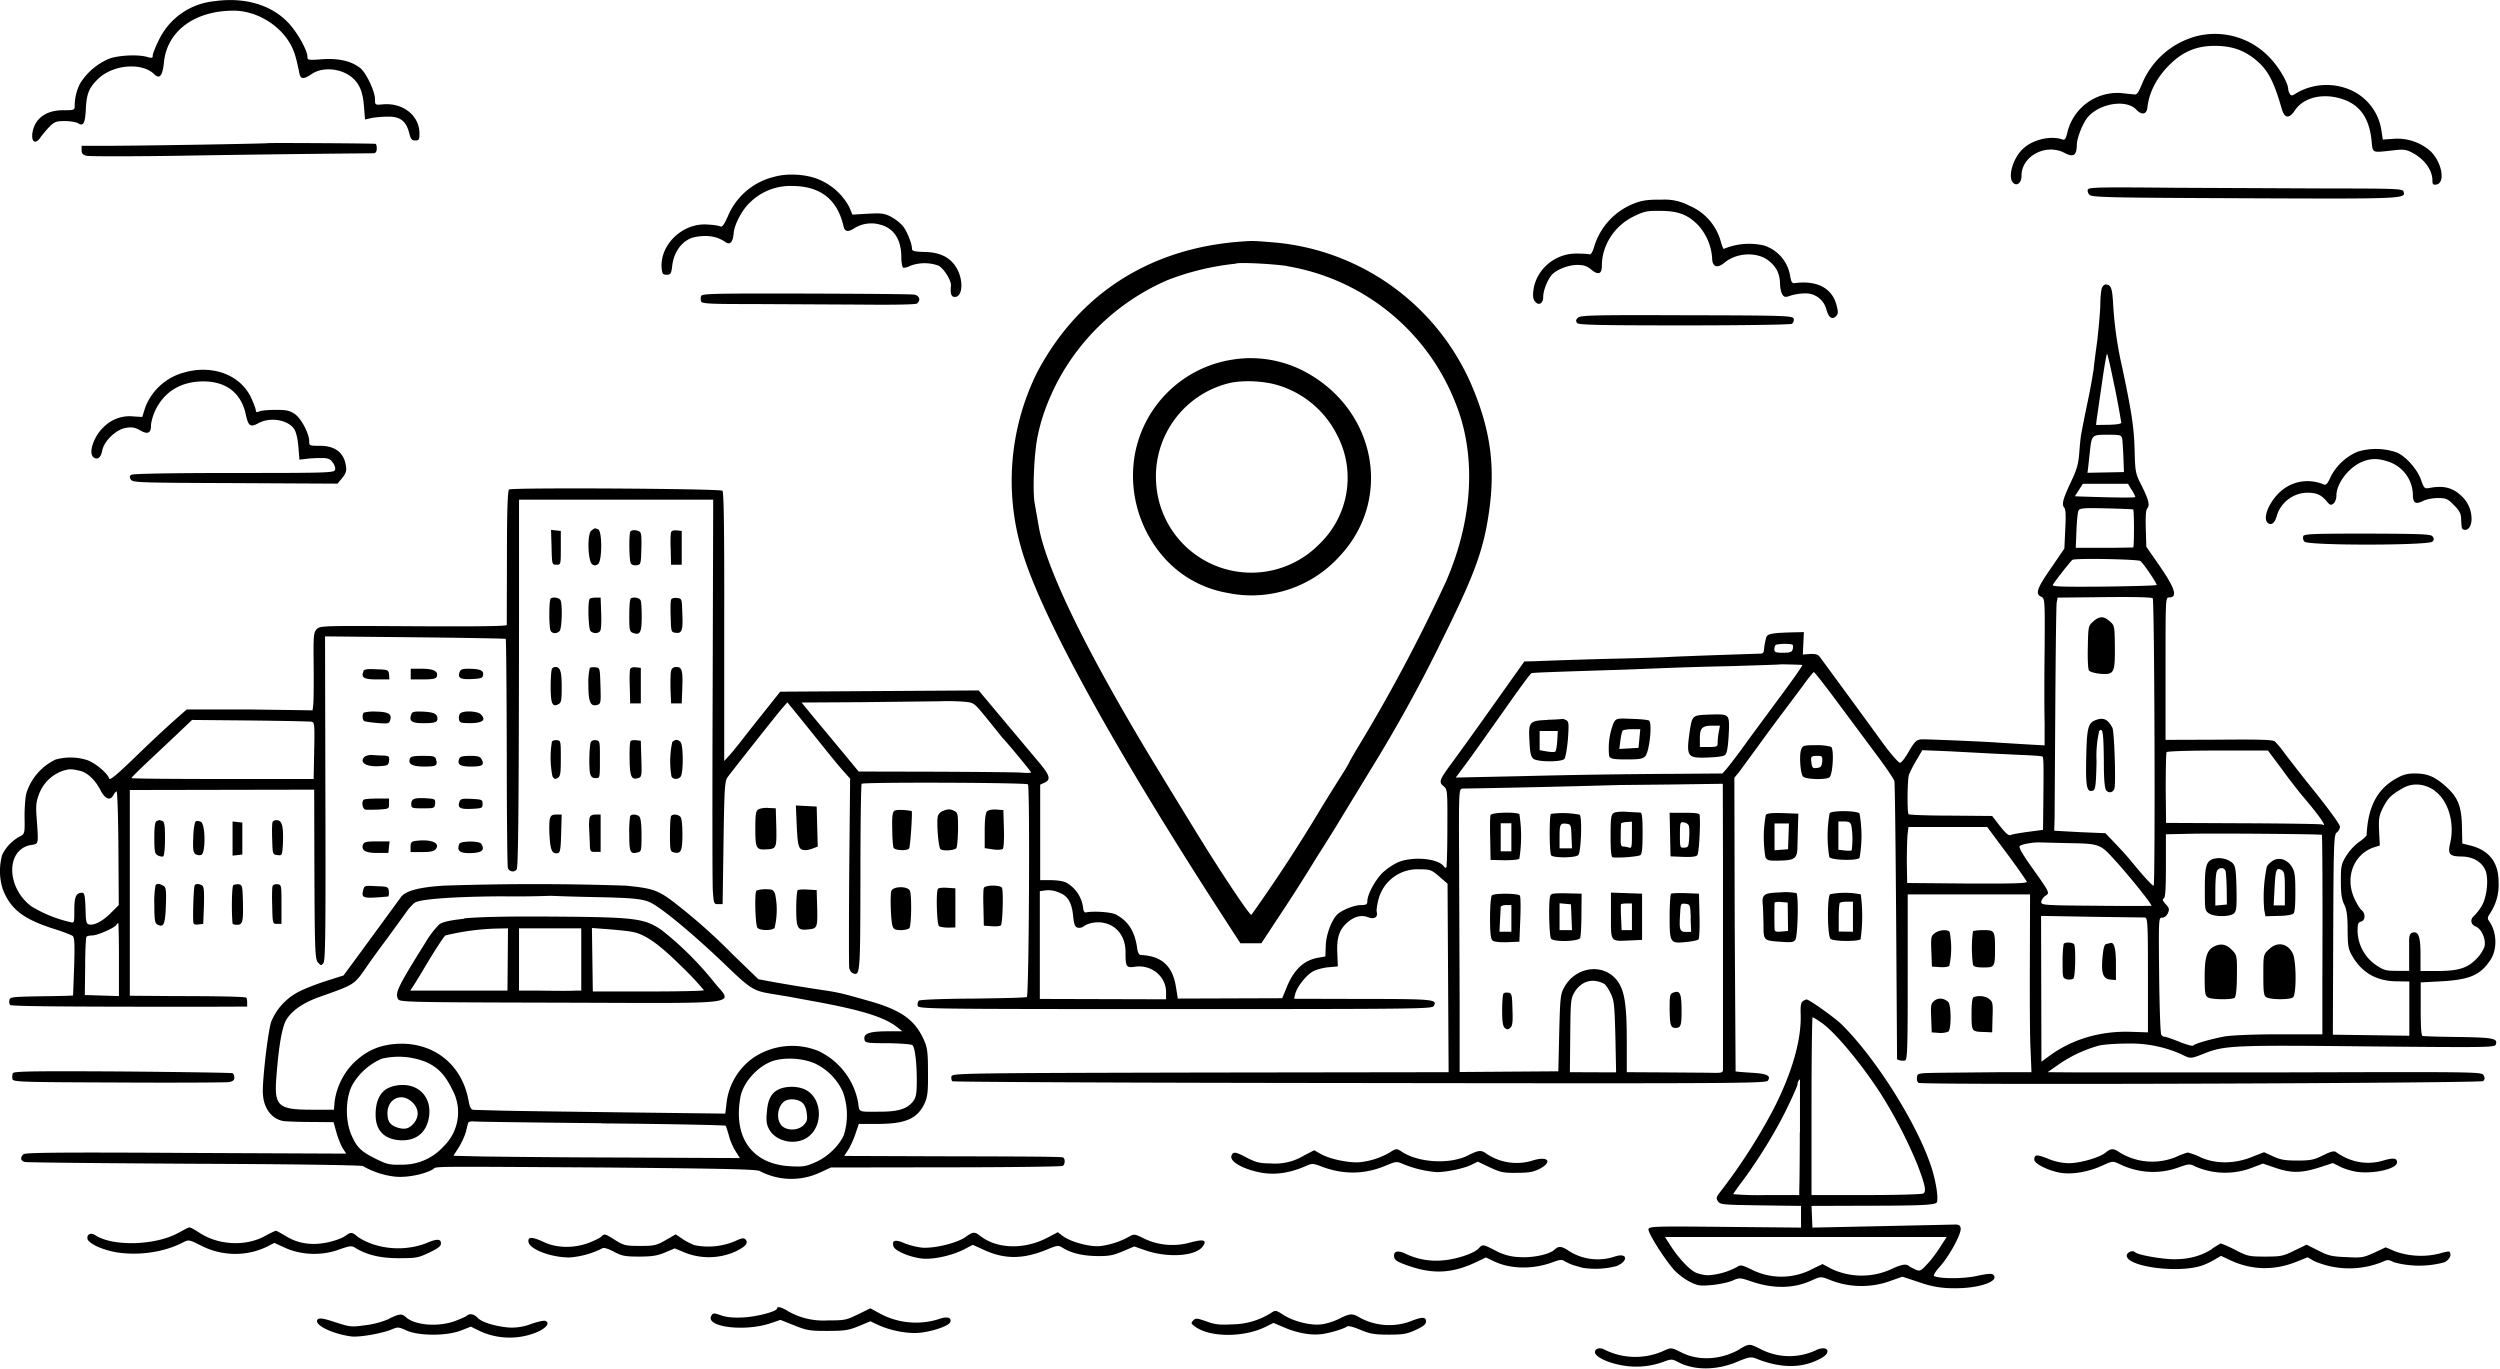 <svg xmlns="http://www.w3.org/2000/svg" width="1406" height="770" fill="none"><path fill="#000" fill-rule="evenodd" d="M120.4.7a38.7 38.7 0 0 0-31 21.7c-1.9 3.8-3.5 7.8-3.5 8.8 0 1.5-.4 1.6-3.2.8-5-1.4-15-1-20.7.8a35 35 0 0 0-17.1 14.4A28.4 28.4 0 0 0 42 59.8c0 2-.5 2.2-5.9 2.2-10.1-.2-16.7 4.6-17.9 13-.6 5 1.8 6.3 4.5 2.4 1-1.5 3.2-4.1 5-6 3-3 4-3.3 8.8-3.3 3 0 6.4.6 7.4 1.2 3 2 4 0 4.4-8.3.4-8.6 2-12.1 7.5-17.2 8.5-7.6 24.3-8.7 31-2 3 3 4.7.7 5.4-6.8C94 17.5 109.4 6 131.4 6c13 0 26.6 8.3 32.5 19.9 1.7 3.4 2.7 6.5 4.5 15.4.7 3.4 2.4 3.4 7.1.2 6.3-4.2 17.2-3 23.2 2.7 3.7 3.5 5.4 7.8 6 15.7l.6 7.3 3.5-.8c2-.4 6.2-.8 9.3-.8 7-.1 10.3 2.5 12 9.1.9 3.6 1.5 4.3 3.5 4.3s2.3-.4 2.3-4c0-10-9.3-17.4-20.7-16.3-4.2.4-4.3.4-4.3-2.9 0-4.4-5-15-8.4-17.6-5-3.9-12-5.5-21.2-4.9-7.8.6-8.4.5-8.4-1.3 0-3.6-5.3-13.2-10.4-18.8C153 2.8 137.7-1.8 120.4.7ZM1236.8 20a45.8 45.8 0 0 0-32.3 27.6c-1.9 4.6-2.8 5.8-4.2 5.5l-7.9-.8a29 29 0 0 0-29.6 21.7c-1 4.4-1.5 5-3.3 4.3-6.7-2.1-16.4.3-21.8 5.4-5.8 5.4-8.8 16.4-5.3 19.3 2.2 1.8 4.5-.4 4.5-4.2 0-11.1 13.9-18.4 24.4-12.7 4.8 2.5 6.6 1.3 6.7-4.5 0-3.9 3.3-12.2 6.1-15.6 6.7-8 21.9-10.3 27.4-4.3 3 3.2 5.8 2.7 6.2-1.2 1-9.3 6-18.3 14.3-25.8 6.7-6.1 14.3-9 23.8-8.9 9 0 15.8 2.3 22 7.2 7.4 5.8 10.8 12 15.4 28 1.6 5.7 4.2 6 7.5 1 4.7-7 15-9.7 25.6-6.6 10.4 3 16 10.4 17.4 23.1.9 8-.4 7.4 12.8 6 5-.6 6.8-.4 10 1.3 7 3.6 11.5 9.8 11.5 15.8 0 2 .4 2.5 2.1 2.2 5.3-.7 3.4-12.3-3.1-18.7a28.2 28.2 0 0 0-21.2-7l-5.7.4-.7-4.5a29.6 29.6 0 0 0-17-23.2 33.8 33.8 0 0 0-30.8 1.5c-2.4 1.6-3 1.7-3.7.6a6 6 0 0 1-1-2.6c0-3.8-5.5-13-10.9-18.4a42.3 42.3 0 0 0-39.2-11.9Zm-1086 60.5c-.4.3-71.7 1.5-91.1 1.5H45.9v2.5c0 1.8.7 2.6 2.7 3.1 1.5.4 24.8.4 51.8 0a13365.7 13365.7 0 0 1 109.8-1.4c1.1-.1 1.7-1 1.7-2.7 0-1.4-.3-2.5-.7-2.6-1.7-.3-60.2-.6-60.5-.4Zm284.4 19a37.8 37.8 0 0 0-25.8 22c-2.2 5-3.3 6.4-4.4 5.8-.9-.4-4-.9-6.9-1-14-1.2-27 11.2-26 24.4.3 3.3.7 3.8 2.8 3.8 2.3 0 2.6-.5 3.2-5.3 1-8.2 6.2-14.6 12.8-15.9 7-1.3 12.6-.4 17.3 3 2.4 1.6 4-.2 4.4-5 .4-5.3 5.1-14 9.8-18a32.2 32.2 0 0 1 23-8.7c16 0 25.6 7.6 29 22.7.7 3 2.5 3.4 6 1.1a18 18 0 0 1 14.8-2c7.6 2 11.7 8.5 11.7 18.2 0 2.9.5 5.6 1 5.9.5.3 2.3-.1 4-1a23 23 0 0 1 15.9-.1c3 1.5 7.4 8.6 7 11.3-.4 4.6.2 6.3 2.2 6.3 4.7 0 5-10.4.4-17.2-3.5-5.3-9.1-8-17.6-8.1-5.5-.2-6.9-.5-6.9-1.8 0-3-3-10.4-5.4-13.1a27 27 0 0 0-6.6-5c-3.5-1.8-5.2-2-12.8-1.6l-8.7.5-1.8-4.3a34.3 34.3 0 0 0-16.5-15.2c-7-3.2-18-4-25.9-1.7Zm739 7.1c-.3.9.1 2.2 1 3 1.3 1.4 12.6 1.6 87.5 1.9 90.3.4 90.5.3 89-3.9-.6-1.4-4.5-1.6-40.5-1.6l-88-.4c-42.6-.4-48.4-.3-49 1Zm-254 7.4a37.8 37.8 0 0 0-23.6 24.6c-1 3.3-1.9 4.8-2.8 4.4-.7-.2-4-.4-7.4-.4-12 0-22.5 9-24 20.6-.4 3-.2 5 .8 6.2 2 2.8 4.7 1.4 4.7-2.4 0-3.6 2.4-9.6 4.8-12.4 2.7-3 9.3-5.6 14.4-5.6 3.6 0 5.4.6 7.8 2.6 4 3.3 6 2.6 6-2.2 0-11.4 7-22.3 17.7-27.6 6.2-3 7.6-3.3 15.3-3.2 10 0 15.5 2.2 21.3 8.2a30.8 30.8 0 0 1 7.7 18.2c0 5.1 2.8 6.2 7 2.7 6.7-5.6 18-6.2 24.5-1.3 4.5 3.4 6.5 7.3 6.7 13 0 2.6.7 5.4 1.4 6.4 1.1 1.4 1.7 1.5 4.7.4 1.8-.6 5.5-1.2 8-1.2a12 12 0 0 1 12 9.2c1.3 4.5 3.2 5.8 5.4 3.6 1.2-1.2 1.3-2.3.3-6-2.4-9.7-10.9-14.2-23.4-12.6-1.6.3-2.1-.5-2.7-3.9a21.6 21.6 0 0 0-14.6-17.2 37 37 0 0 0-22.8 1.9c-.2 0-.9-1.7-1.5-3.7a30.7 30.7 0 0 0-18-20.7 29.3 29.3 0 0 0-15.5-3.3c-6.5-.1-10.4.3-14.2 1.7Zm-219.8 21.7c-52.4 3.1-93.3 28.8-117 73.5a137 137 0 0 0-7.3 104.8c12.5 37.9 52.5 110 112.1 202l9.4 14.5h11.8l8-12.2a1039.7 1039.7 0 0 0 23.2-36.3c4.4-6.9 10.2-16.1 12.8-20.5l17.3-28.4A833.7 833.7 0 0 0 811 360c18-36.3 23.2-50.2 26.3-71.3 3.7-25 1.3-45-8.4-69a133.6 133.6 0 0 0-111.7-83.3c-11-.9-12.3-1-16.8-.7Zm23.5 14a123.6 123.6 0 0 1 94.5 76.5c12 29.3 10.2 65.4-5.1 100.7a940.2 940.2 0 0 1-48.8 92c-3 5-5.6 9.4-5.6 9.7 0 .2-1.5 2.8-3.3 5.7a1464 1464 0 0 0-13.2 21.2 888.5 888.5 0 0 1-38.6 59c-.8.6-15-20.7-26.6-39.3a6826 6826 0 0 1-31-50.7c-36.9-61.4-58.5-106.3-62.2-129.5l-2.1-12c-1.2-6.4-.4-27 1.5-36.8 2.1-10.7 5.6-20.4 11.3-31.5a127.2 127.2 0 0 1 62-57.2 148.3 148.3 0 0 1 38.2-9.2c1-.9 19.9 0 29 1.3Zm458.3 12c-.5 1-1 5.6-1 10.3-.2 4.7-1 13.5-1.7 19.5-.8 6-1.8 13.3-2 16a340 340 0 0 1-3.2 17.5 901.5 901.5 0 0 0-3.8 19c-.3 1.4-.8 6.1-1.1 10.5-.5 6.5-1.4 9.6-4.5 16.1-4.7 10-5.5 13-4 14.9.9 1 1 4.5.6 12.2l-.5 10.8-7.5 11c-8 11.5-9 14.6-5.5 16.1 2 1 2.1 1.4 1.9 29.4-.2 15.7-.2 34.3 0 41.4v12.8l-10.7-.6-16.3-1c-4-.4-34.6-1.7-41-1.8-3.8-.1-4.8.7-8.3 6.7-2 3.6-4.3 6.5-5 6.5-.8 0-4.5-4.2-8.3-9.2a11095.8 11095.8 0 0 0-36.8-50.3c-1-1.4-2.3-1.8-5.5-1.7l-4.1.3.6-12.6-5 .1c-12.9.3-15.6.8-16.2 3a43 43 0 0 0-1.3 7.4c0 .9-.8 1.6-1.8 1.6-16 .5-47.2 1.6-51.8 1.9-3.3.2-18.1.7-33 1a3018.3 3018.3 0 0 0-43 1.4l-5.1.1-17.4 24.5a2858 2858 0 0 1-22.8 31.8c-7.6 10.2-8.1 11.5-5.3 13.8 2.2 1.8 2.3 2.1 2.2 23.5 0 12-.3 22-.6 22.3-.3.3-.9 0-1.3-.5-3-4.7-18-6-26.2-2.3a36.2 36.2 0 0 0-8.3 5.7c-4.1 4-8.6 12.2-8.6 16 0 1.8-.6 2.2-3.5 2.2-4 0-11.4 3-13.8 5.7-3.2 3.6-6 11.5-6.1 17.4l-.2 5.8-3.9.7c-8.2 1.4-13.9 6.7-18 17l-2.4 5.8-58.7.2-1.1-6.9c-2-11.6-8-17-19.5-17.6-1.3 0-2-1.4-2.4-4.8-1.4-8.8-5.1-14.5-11.9-18-2.7-1.4-12.6-2-16.5-1.2-1 .3-1.6-.5-1.8-2.1a19 19 0 0 0-9.5-14.6c-1.4-.8-5.4-1.4-8.7-1.4h-6v-53.7l2.4-1.1c3.7-1.7 3.1-4-2.7-11l-19.8-23.6-14.5-17.3-111.6.7-8.2 10.3a2277 2277 0 0 0-13.6 17.2c-3 3.9-6.4 8-7.6 9.2l-2.1 2.3v-75.5c.1-53.7-.2-75.7-1-76.5-1.2-1.2-118-1.9-120-.7-.8.5-1.2 12.2-1.2 38l-.1 38.2c0 .7-18 .9-52.5.7-50.8-.3-52.5-.3-54.3 1.6-1.8 1.8-2 3.3-1.8 20.3.1 10.1 0 20-.2 21.9l-.4 3.5-13.7-.2-22.7-.3H105l-7.8 6.9c-4.3 3.8-14 12.9-21.5 20.2-10.5 10.1-14 13-14.3 11.7-1-3-7.8-8.7-12.3-10.3a31 31 0 0 0-17.9-.3 31.3 31.3 0 0 0-16.4 19c-.5 1.8-1 7.7-1 13 .2 9.6.1 9.8-2.6 11.2a23.5 23.5 0 0 0-9.9 10.2 33.5 33.5 0 0 0 .3 19.6C6 511.5 13.4 517.1 31 522.6c4.7 1.5 9.1 3.2 9.9 3.8 1 .9 1.2 4.5.8 17.1l-.6 16.3c0 .2-8 .4-17.8.5-16.4.3-17.8.4-18 2.2-.3 1 0 2.2.4 2.7.8.8 34.8 1 109.6 1l23.7-.1v-2.5c0-1.4-.3-2.6-.7-2.6-2.3-.5-16.7-.8-39.5-.8L73 560V444.3l103.7-.2.1 39.8c.2 52.2.3 55.8 2.3 57.7 1.4 1.5 1.6 1.5 2.8 0 1.1-1.3 1.3-18 1.1-92.7l-.2-91 50.6.5c27.9.3 50.8.7 51 .9.3.2.5 28.8.6 63.5 0 34.7.3 64 .6 65.2.6 2.3 3.8 2.8 5 .9.9-1.4 1.2-38.6 1.3-144V281h109.2l-.3 106.3c-.2 58.4-.2 109.6.1 113.7.5 7.2.6 7.5 3 7.5h2.5l.5-34.5c.5-32.5.7-34.7 2.5-37.2 3-4 27.3-34.8 30.6-38.6l2.8-3.2 5.9 7.2 10.7 13.3c8.8 11 12 14.9 15.3 18.6l3.4 3.8-.5 52c-.2 28.7-.2 53.2 0 54.5.3 1.4 1.3 2.7 2.2 3 4 1.6 4-.6 4.1-54.2 0-28.3.3-51.9.7-52.4.6-1 91.8-.7 93.5.3 1.2.7.6 118.5-.6 119.6-.3.4-13.9.7-30.2.9-17.5.1-30 .6-30.6 1.2-.5.6-.8 1.8-.6 2.8.4 1.8 4.9 1.9 144.8 1.9 135.5 0 144.4-.1 145.4-1.7 2.3-3.7.2-4-39.8-4l-38.7-.1.6-2.6c1-4 5.9-10.3 9.7-12.6 1.8-1.1 5.8-2.2 8.8-2.5l5.5-.5-.3-7.7c-.4-8.7 1.2-13.2 6-17.3 3.9-3.2 7.5-4 11.2-2.7 3.5 1.4 5.7.1 5-2.8-.3-1 .2-4.5 1.1-7.7a22.6 22.6 0 0 1 22.7-16.4c6.5 0 7 .2 12.3 4.9l3.7 3.2.6 106-139.6.2c-135.1.3-139.6.4-140 2.2-.2 1 0 2.2.5 2.7.5.4 103.6.9 229.3 1 212.6.3 228.5.2 229.4-1.4 1.8-2.8-.6-3.9-9.5-4.4-4.6-.3-8.5-.6-8.7-.8l-.5-82.7-.2-82.4 2.5-3 10.5-14.3c4.4-6.1 10.7-14.7 14-19l11.6-15.5c3-4.2 5.8-7.6 6.1-7.6.4 0 5.8 6.9 12 15.2l22 29.6c6 7.9 11 15.3 11.3 16.5.3 1.2.7 36.9 1 79.2l.5 77.1c.3.7 3.3 1.2 4.5.8 1.3-.5 1.5-6.7 1.5-47v-46.4h68.8l-.1 37.8c-.1 20.7 0 43.2.4 50l.5 12.2H1125l-32 .3c-14.5.2-14.6.2-14.9 2.6-.2 1.3.2 2.7.9 3.1 2.1 1.3 316 .2 317.5-1 1-1 1.1-1.7.3-3.2-1-2-2.6-2-109.2-1.7h-122l-14-.1 5.7-4a74.5 74.5 0 0 1 23.3-11c2.6-.6 9.7-1.1 15.8-1.1a70 70 0 0 1 30.6 6.1c4.9 2.5 5 2.5 12.4-.4 11.7-4.7 16.8-4.9 92.8-4.1 65.4.6 70.8.6 71.4-1 1.3-3.5-1.2-4-21-4.3-10.5-.1-19.6-.4-20.2-.6-.7-.3-1-5.7-1-15.2v-14.9l11.5-.6c16-.9 22.1-3.5 27.7-12 4-6.1 3.7-15.7-.8-22-1-1.3-.8-2.2.8-4.5a29 29 0 0 0 4.6-17.4c0-11-5.3-17.8-15.9-20.5l-4.5-1.1-.2-9.5c-.2-11.5-2.3-16.7-9.4-22.9-6-5.3-10.1-7-17.1-7-4.4 0-6.8.7-10.8 3-10.5 6-15.6 16-16.3 31.6 0 .5-2 2.4-4.5 4.1a30.3 30.3 0 0 0-7.2 8c-2.6 4.3-2.8 5.7-2.8 13.8 0 6.7.4 10 1.8 13 1.5 3 2 6.5 2 14.5.1 9.7.4 10.9 3 15.3 5.4 9 13.7 13.6 24.9 13.6l6.8.1v30.5l-43-.6.2-56.2c.2-52.2.4-56.3 2-57.5 1-.7 1.8-2.2 1.8-3.3 0-1.2-6.3-9.8-13.8-19.2a947.2 947.2 0 0 1-17.5-22.3 51 51 0 0 0-5.3-6.4c-1.1-1-8.6-1.2-31.5-1l-30 .1v-40c0-39.6 0-40.1 2-40.1 5.2 0 3.3-5.5-6.9-20l-5.9-8.5-.3-10.1c-.2-7 0-10.6.9-11.6 1.5-1.8.6-5.1-3.7-13.6-3-6-3.2-7-3.5-19.5-.4-12.8-1.7-21.2-7-46.2a212.5 212.5 0 0 1-5.1-36c-.5-8.6-1.2-10.4-4.2-10.5-.6 0-1.6.8-2 1.8Zm-787.9 4.8c-.3.8-.3 2.2 0 3 .5 1.3 4.7 1.5 29.4 1.5l59.7.3c18.1.2 31.6 0 32.3-.6 2.3-1.7 1.4-4.5-1.5-5-1.5-.3-29-.5-61-.6-51.3-.1-58.4 0-58.9 1.4Zm493.1 12.2c-1.2 1.2-1.3 1.8-.4 3 1 1 11 1.3 60.3 1.3 32.5 0 59.8-.4 60.5-.9.7-.5 1.2-1.7 1-2.7-.4-1.8-2.5-2-60.1-2.1-52.9-.2-59.9 0-61.3 1.4Zm301.9 39a484 484 0 0 1 3.7 20c0 .7-2.6 1.1-7.2 1.2l-7 .1.4-3.3 2.9-20c1.3-9.2 2.6-16.7 2.9-16.7.3 0 2.2 8.4 4.3 18.8Zm-495.8-15.5A66 66 0 0 0 638 257a69.5 69.5 0 0 0 19 59.1 61.6 61.6 0 0 0 33.1 17.3 66.6 66.6 0 0 0 63.4-20.7c29.6-31.6 20.7-81.2-18.4-103a65 65 0 0 0-41.7-7.5Zm-589.6 7.2a32.3 32.3 0 0 0-22.2 19.7l-1.7 5.4-5-.3a20.4 20.4 0 0 0-16.7 6c-5.5 5.1-8.7 14.4-5.8 16.9 2.2 1.8 4.3.3 5-3.7 1-5.4 7.8-11.9 13.4-12.8 3.3-.5 5-.2 7.7 1.3 4.3 2.6 6.3 1.8 6.3-2.4 0-1.8 1-5.4 2.1-8 5-11 14.5-17 27.4-17 12.7 0 21 6.4 23.7 18 1.5 7.2 2.6 8 7.2 5.5 6.6-3.6 16.7-2 20.2 3.4 1 1.4 2 5.7 2.3 9.8l.6 7.3 3.5-.4c2-.3 5.7-.5 8.4-.5 4.1 0 5.2.3 6.8 2.5 1.1 1.4 1.7 3.2 1.3 4.2-.6 1.6-4.9 1.7-56.8 1.7-34 0-56.7.4-57.7 1-1.1.7-1.2 1.3-.3 2.7 1 1.7 4.7 1.8 58.6 2l57.6.3 2.6-3.1c2-2.5 2.6-4 2.2-6.6-1-7.6-6-11.6-14.7-11.6-5.8 0-6 0-6-2.6 0-4.2-4.4-12.6-8-15.2-3-2-4.6-2.4-11-2.4-4 0-8.2.4-9.2.9-1.2.6-1.8.4-1.8-.5 0-.8-1.2-4.1-2.8-7.5-6-12.5-21.4-18.4-37.2-14Zm616 7.6a55 55 0 0 1 31.9 27.3A51.7 51.7 0 0 1 742 306a53.6 53.6 0 0 1-91.7-33.3 54 54 0 0 1 41.3-57.3c8-1.8 20.3-1.1 28.2 1.6Zm473.6 29.5c.2 1.1.5 5.8.7 10.5l.3 8.5-20.5.4.4-3.2 1-9.2c1-9 1.2-9 10-9 6.8 0 7.7.2 8 2ZM1326 254a30.2 30.2 0 0 0-15.2 14.1c-1.7 3.8-2.6 4.9-3.8 4.4-9-3.8-18.9-1.8-25.6 5-6 6.2-8.8 14.2-6 16.6 2 1.6 4 0 5-3.8a18.3 18.3 0 0 1 16.9-13.2c5.4 0 8 1 11.2 4.8 1.9 2.3 2.4 2.4 3.8 1.3 1-.7 1.7-2.8 1.7-4.5 0-6.5 6.3-15.1 13.6-18.6 5.2-2.4 9.6-2.5 15.5-.5a20 20 0 0 1 13.9 18.5c0 4.8 1.5 5.8 5.8 3.6 1.7-.9 5.4-1.6 8.2-1.6 4.7 0 5.6.4 9 3.9 2.9 2.8 4 4.8 4.1 7.2.3 6 .3 6.2 1.6 6.7 2.3.7 4.3-2 4.3-6 0-5-2-9.6-5.7-13-5.1-4.8-10.2-6-18.4-4.4-2.3.4-2.7 0-4.3-4.6-2.1-6-8.6-13.3-13.6-15.4a35.6 35.6 0 0 0-22-.5Zm-127.1 21.5c1.1 1.8 2 3.6 2 4 0 .5-12 .4-31.7-.3l-2.3-.1 4.5-7h25.4l2 3.4Zm.8 11c.6.6.6 21.1 0 21.4-.4 0-7.8.2-16.5.2h-15.8l.4-9.7c.2-5.4.7-10.5 1.2-11.3.7-1.3 3-1.5 15.6-1.2 8.2.2 15 .5 15 .6Zm-867.1 11.9c-2.5 1.8-2 17.4.5 19 1.2.8 2.1.7 3.3-.2 2.3-2 2.3-18.6 0-19.5-2-.8-1.8-.8-3.8.7Zm-22.4 9.4c.2 9.7.3 9.8 2.7 9.8 2.5 0 2.5 0 2.5-9.5v-9.5l-5.5-.6.3 9.8Zm44.4-9c-1 1-.8 16.6.2 18.1.5.8 2 1.2 3.3 1 2.2-.3 2.4-.7 2.6-9.2.2-6.5 0-9.2-1-9.7-1.5-1-4.2-1.1-5-.2Zm22.8.6c-.3.7-.4 5.2-.2 9.8l.2 8.4h6v-19l-2.7-.3c-1.7-.2-3 .2-3.3 1Zm918 2.2c-.4.8-.1 2.2.6 3 1.8 2.3 70 2.2 72 0 1-1.2 1-1.8 0-3s-7-1.4-36.7-1.5c-31 0-35.5.2-36 1.5Zm-91.6 14c1.3.7 9.2 12.3 9.1 13.4 0 .3-13.3.7-29.6.9-24 .2-29.4 0-28.8-1 1.3-2.2 9.9-13.2 11-14 1.2-1.1 36.6-.4 38.3.6Zm6.9 20.9c1 1 1.5 161.6.5 161.6-.9 0-6.3-6-12.8-14-1-1.3-4.7-5.4-8.1-9l-6.2-6.5-14.3-.6-14.5-.8.2-6.8.4-63c.2-30.8.5-57.3.8-58.7l.5-2.6 19.6-.2c21.5-.3 33.2-.1 33.9.6Zm-901 .3c-1 .8-1 15.6-.1 17.7.7 1.9 3.5 2.1 5.1.4 1.3-1.2 1.7-14.3.6-17.2-.6-1.6-4.4-2.2-5.7-1Zm22 0c-1.3 1.2-.8 16.8.4 18.1 1.7 1.6 4.6 1.5 5.5-.2.5-.8.7-5.3.5-10l-.3-8.6H335c-1.5 0-3 .3-3.4.7Zm23 0c-.5.3-.8 4.6-.8 9.5 0 8.3.2 9 2.3 9.7 3.8 1.4 4.7-.4 4.7-9 0-4.2-.2-8.4-.6-9.3-.6-1.6-4.4-2.2-5.7-1Zm22.7.6c-.3.7-.4 5.2-.2 9.8.2 8.3.3 8.4 3 8.7 3.4.4 4-1.5 3.5-11.8-.2-7.4-.3-7.5-3-7.8-1.7-.2-3 .2-3.3 1Zm799.9 12.1c-2.8 2.4-2.9 2.7-3.1 14.3-.2 6.5.1 12.4.6 13.2.5.8 3.2 1.6 6 1.9 8.2.7 8.7-.2 8.6-15-.1-11.9-.2-12.2-2.9-14.5-3.4-3-5.7-3-9.3.1Zm-169.1 13.2c.3.3.3 1.4 0 2.5-.4 1.5-1.4 1.9-5.4 1.9s-4.9-.3-4.9-1.8c0-1 .3-2.2.7-2.5.8-.8 8.8-1 9.6-.1Zm5.5 11.3c.1 0-1.8 3-4.2 6.4l-6.3 8.7-6.3 8.5-14 19a327.7 327.7 0 0 1-11.8 15.7l-2.4 2.7-26.6.2a4257.2 4257.2 0 0 0-86 1.3l-37.4.8 6.2-8.3c3.4-4.6 12.7-17.8 20.8-29.2 8-11.5 15-21 15.6-21.2 1-.3 8-.6 52.6-2l25.4-1c4.9-.2 20.8-.7 35.5-1 14.7-.5 26.7-.8 26.9-1 .2 0 11.5.2 12 .4Zm-703.3 2.3c-.4.6-.7 5.1-.7 10 0 9.5 1 11.6 4.4 9.7 1.6-.8 1.8-2.3 1.8-9.7 0-8.7-.8-11.2-3.6-11.2-.7 0-1.6.5-2 1.2Zm21.3-.6a36 36 0 0 0-.8 9.4c0 9.7 1.2 12.3 4.8 11.4 2.2-.6 2.3-1 2-10.8-.3-10-.3-10.1-2.8-10.4-1.4-.2-2.9 0-3.2.4Zm22.7.7c-.3.7-.4 5.4-.2 10.3l.2 8.9h6v-20l-2.7-.3c-1.7-.2-3 .2-3.3 1Zm23 1c-.3 1.2-.4 5.8-.3 10.2l.3 8h6l.3-8c.4-10.4-.1-12.5-3.3-12.5-1.7 0-2.6.7-3 2.3Zm-173 .2c-1.4 3.5.2 4.5 7.6 4.5h7l-.2-2.7c-.3-2.7-.6-2.8-7.1-3-5.4-.3-7 0-7.4 1.2Zm26.5 4.5h7c5.4 0 7.2-.4 7.7-1.5 1.1-3-1.6-4.5-8.3-4.5H231v6Zm27.5-3.9c-1 3.2.7 4 7.1 3.7 5.2-.3 6-.6 6.2-2.4.4-2.5-1.9-3.4-8.4-3.4-3.4 0-4.3.4-4.9 2.1Zm284.3 16.5c5.2.5 5.2.6 13 10.2l8.2 10.2c1.6 1.4 16 18.8 16 19.3 0 .3-2.5.4-5.7.1-3.2-.2-25-.4-48.5-.5l-42.8-.1-7.5-9.1a40140.7 40140.7 0 0 1-17.8-21.4l-6.8-8.3 34.3-.2 43.3-.5c5-.2 11.4 0 14.3.3Zm-338.1 6.1c-1 1-.8 4 .2 4.7.4.3 3.8.8 7.4 1.1 6 .5 6.6.4 7.2-1.5 1.2-3.5-1-4.8-7.9-4.9a23 23 0 0 0-7 .6Zm26.8.7c-1.5 3.8-.1 5.1 5.6 5.2 7.2.1 9-.4 9-2.5 0-2.8-2-3.7-8.3-4-4.4-.2-5.9.1-6.3 1.3Zm27.7-.5c-.7.4-1.2 1.9-1 3.2.3 2.2.8 2.4 5.8 2.5 7.5 0 9.8-1.7 6.5-5-1.7-1.7-9-2.2-11.3-.7Zm701.6.9c-8.8.3-9 .6-10.3 8.7-2.1 14-1.4 15.5 6.8 15.5 3.4 0 8-.3 10-.6 3.5-.6 3.7-.9 4.4-5.3.4-2.5.7-7.5.8-11 0-7.6-.2-7.7-11.7-7.3Zm-90.5 3c-10.2.4-10.7 1-10 12.5.3 6.3.8 8.3 2.3 9.4 2.5 1.8 15.8 1.8 17.3 0 .7-.8 1.5-5.8 2-11.1.6-8.7.5-9.9-1-10.7-1-.5-1.9-.8-2-.7-.2.1-4 .4-8.6.5Zm37.4 1.4a39 39 0 0 0-2.6 19c.9 1.5 2.3 1.8 9.8 1.8 7.3 0 9.1-.3 10.5-1.8 2.3-2.6 4-18.1 2.2-20-.4-.4-4.7-.9-9.6-1-8.3-.4-8.9-.3-10.3 2Zm270.7-1.2c-4 1.6-4.7 4.7-5 21-.4 16.3.3 19.8 3.8 18.5 1.4-.6 1.7-3 2-16.5a62 62 0 0 1 1.5-17c2-2 2.4.5 2.6 16.6 0 11.6.5 16 1.5 17 1.6 1.6 3.9.9 4.5-1.4.8-3.6-.1-32.1-1.2-34-2.6-5-5.2-6-9.7-4.2Zm-1003 .8c1.6.4 1.7 1.8 1.4 16.3l-.3 15.9h-51.2c-28.2 0-51.3-.2-51.3-.5s4-4.3 8.8-8.8a9127 9127 0 0 0 17-16l8.3-7.9 32.7.3c18 .2 33.5.5 34.5.7Zm791.3 6c-.4 2-.6 4.7-.6 6 0 2-.5 2.2-5 2.2h-5v-5c0-5.7 1.3-7 7.3-7h4l-.7 3.8Zm-45.2 8.7-10.7.6.6-4.6c.3-2.6.9-5 1.2-5.6.3-.5 2.7-.9 5.3-.9h4.7l-1 10.5Zm-45.6-3.9c-.2 3-.7 5.8-1.1 6-.5.3-2.6.3-4.8-.1l-4-.7v-10.8h10.2l-.3 5.6Zm-565.4.4a54 54 0 0 0 .3 19.5c1 1.6 1.5 1.8 3 .9 1.5-1 1.7-2.6 1.7-11 0-9.4 0-10-2.1-10.2-1.2-.2-2.5.2-2.9.8Zm22 0c-1 1.6-1.3 14.8-.5 18 .5 1.8 1.4 2.5 3.1 2.5 2.4 0 2.4 0 2.4-10.5 0-10 0-10.5-2.1-10.8-1.2-.2-2.5.2-2.9.9Zm22.2-.2c-.4.5-.6 5-.5 10 .1 9.8 1 11.9 4.8 10.7 2-.6 2.1-1.3 1.8-10.8l-.3-10.2-2.6-.3c-1.5-.2-3 .1-3.2.6Zm23.5.4a51 51 0 0 0-.5 19.2c.7 1.9 3.5 2.1 5.1.4 1.7-1.6 1.7-18 0-19.6-.6-.7-1.6-1.2-2.3-1.2-.6 0-1.6.5-2.3 1.2Zm634.9 4.2c-1.2 3-.5 13.4 1 15.2 1.3 1.6 12.6 2 14.8.5 2-1.2 2.8-16 1-17.2a30 30 0 0 0-8.6-.9c-6.8 0-7.4.2-8.2 2.4Zm105.5 2.2 18.7.9c6 .2 11.1.6 11.5.9.7.4.7 5.7.4 32.6l-.1 8.6-8.3 1.1c-4.5.6-9 1.4-9.9 1.8-1.2.5-2.8-1-6-5l-4.4-5.7-23.2-.2c-12.7 0-23.4-.4-23.8-.8-.9-1-.7-19.4.2-22.2a65 65 0 0 1 4-7.8l3.5-6 14.7.6 22.7 1.2Zm165 9.1c4.3 6 9.7 12.8 11.8 15.3 9.2 10.8 13.8 17.4 10.8 15.6-.5-.3-20.4-.6-44.4-.7l-43.5-.2-.2-19.4c0-10.7.2-19.9.5-20.4s12.4-.9 28.8-.9h28.2l8 10.7Zm-1078-7.5c-.8.5-1.6 1.5-1.6 2.3 0 2.3 3.7 3.6 9.3 3.3 4.9-.3 5.3-.5 5.6-3 .3-2.6 0-2.8-3.5-3-2.1 0-4.8-.2-6-.3-1.2-.1-2.8.2-3.7.7Zm25 1.4c-1.1 3 1.4 4.4 8 4.4 6.8 0 7.7-.5 6.8-3.8-.5-2-1.2-2.2-7.4-2.2-5.3 0-6.9.3-7.4 1.6Zm27.8-.1c-1.3 3.4.4 4.5 6.6 4.5 6.4 0 7.7-.8 6-4-.8-1.6-2-2-6.5-2-4 0-5.7.4-6 1.5Zm766.5 1.8c-.3 2.6-.8 3.3-3 3.5-2.2.3-2.7-.1-3-2.7-.6-3.8-.3-4.1 3.4-4.1 2.6 0 2.8.3 2.6 3.3ZM45 433.5c4 .9 8.6 5.2 11.4 10.7 2.7 5.3 5.6 6.4 7.4 2.9.6-1.1 1.4-2 1.8-2 .4 0 .9 14.4 1 32l.2 31.9-4 4c-4.7 4.8-9.2 7.3-12.3 7-2-.4-2.2-1-2.4-9.1-.3-7.6-.6-8.8-2-8.8-3.3 0-4.3 2.2-4.3 9.8 0 7.1 0 7.3-2.2 6.7a73.2 73.2 0 0 1-22-8.9c-14.3-10.8-14.3-32.2 0-34.5 4.2-.7 4.1 0 3-15.4-.5-6.5-.3-8.9 1.4-13.3a21.9 21.9 0 0 1 13.7-13.1c3.6-1 4.3-1 9.3.1Zm924 48.3L969 601c0 2.5-.1 2.5-8.8 2.3l-27-.2-18.3-.1v-17.7c0-20.5-1.3-28.4-5.4-33.8-7.7-10.1-23.5-8-29.9 4-2 3.6-2.2 5.9-2.7 25.5l-.5 21.5-55.5.4v-39.2l-.3-79.5c-.2-39.6-.1-40.3 1.8-40.7a7418 7418 0 0 0 88.2-2l29.3-.3 29-.4.1 40.9Zm400.3-37c7.6 5.4 11.3 17.9 8.7 29.3-1.5 6.3-.4 7.5 6.2 7.6 6.8 0 12 3.3 13.8 8.3 1.7 5.2.5 15-2.4 19.7a29.2 29.2 0 0 1-4.1 5.3c-2.5 2-2 5 .9 6.1 3.2 1.3 5.8 7.1 4.9 11.2a20 20 0 0 1-4.9 7.3c-5 5-10 6.5-22.3 6.5h-8.8v-9.5c0-10.1-1.3-13.3-4.8-12-1.3.6-1.7 1.9-1.6 5.9V546h-7c-6.1 0-7.3-.3-11.7-3.3a23.9 23.9 0 0 1-10.3-19c0-4 .3-5 2-5.4 2.4-.7 2.6-4.5.3-6.4-1-.8-2.7-3.6-4-6.4-5.6-12-.5-25.2 11-29l3.2-1-.4-8.1c-.3-7 0-8.7 2.1-13 2.9-5.6 4.5-7.2 10.8-10.9 5.7-3.4 12.5-3 18.4 1.2Zm-1135.6 4.3c-1.7.4-2.4 1.3-2.4 3 0 2.4.3 2.5 6.5 2.5 6.3 0 6.6 0 6.9-2.6.2-2.5 0-2.7-4.2-3-2.5-.2-5.6-.2-6.8.1Zm-29.2.7c-1.3 1.3-.6 5.2 1 5.5.9.2 4.2.1 7.5 0 5.7-.4 5.8-.4 5.8-3.3v-2.9h-6.8c-3.7 0-7.1.3-7.5.7Zm53.8 1.4c-1 3.2.6 4 7.1 3.7 5.6-.3 6-.4 6-2.8s-.4-2.5-6.2-2.8c-5.6-.3-6.3 0-6.9 1.9Zm189.8 13.5c.6 12 1.1 13.4 5 13.4.9 0 2.8-.4 4.2-1l2.6-1-.6-22.5-11.7-.6.5 11.7Zm-21.5-9.5c-1.5.8-1.8 2.5-1.8 10.8 0 11 .5 12 6 11.7 5.9-.3 6-.6 5.8-12.4l-.3-10.7-4-.2c-2.2-.2-4.7.2-5.7.8Zm76.4.8c-1 .7-1.4 3.2-1.2 10 0 5.1.4 9.9.7 10.7.6 1.6 7.9 2 8.8.4.7-1.1 2-21 1.4-21-4.6-.8-8.6-.8-9.7-.1Zm27.2.1a5.1 5.1 0 0 0-2.7 2.7c-.9 2.8.2 17.6 1.4 18.7 1.2 1.3 8.2.8 9-.6.4-.6.8-5.3.9-10.4 0-8.3-.1-9.4-1.9-10.3-2.3-1.3-3.8-1.3-6.7-.1Zm24.9.2c-.8.8-1.3 4.5-1.3 11v9.7l4.6.7c2.6.4 5 .2 5.6-.3.5-.5.8-5.6.6-11.4l-.3-10.4-4-.3c-2.2-.2-4.5.3-5.2 1Zm352.5.9c-1.5.9-1.8 2.6-1.8 13 0 8.8.4 12 1.3 12 4.3.4 14.4-.5 15.5-1.3.9-.7 1.2-4.5 1.2-12.4 0-8.4-.3-11.4-1.2-11.5l-7.3-.4c-3.3-.3-6.7 0-7.7.6Zm121.4.1a72.8 72.8 0 0 0-.2 24.7c1.1 1.8 15.3 2.2 17 .5a71.5 71.5 0 0 0 0-25c-1.4-1.6-15.2-1.8-16.8-.2Zm-190.7 1.1c-.3.7-.4 6.7-.2 13.3l.2 11.9 7.8.2c4.6 0 8-.3 8.4-1a80.4 80.4 0 0 0 0-24.9c-2.1-1.4-15.7-1-16.2.5Zm34-.7c-1 .4-1 20.4 0 23.2.7 1.7 14 1.7 15.4-.1 1.5-1.9 2.2-21.4.7-22.6a50 50 0 0 0-16-.5Zm67 23.9 7.1.3c5 .2 7.5-.1 8.2-1 .9-1 1.8-16.7 1.3-22.5 0-1-2.5-1.3-8.6-1.3H939l.5 24.5Zm53.8-23.3a69 69 0 0 0-.2 23.9c1 1.7 2 2 8 1.8 8.8-.2 10-1.2 10-8.7l.3-11.7.2-6-8.6-.3c-6.1-.2-9 .1-9.7 1Zm-683.9 2.4c-.3 1.4-.4 6-.1 10 .5 7.7 1.5 9.7 4.7 9.1 1.2-.2 1.6-2.4 1.8-11l.3-10.7h-3c-2.4 0-3.1.5-3.7 2.6Zm22.4-.8c-.2 1-.4 3.2-.3 5l.4 8.7c.1 5.4.2 5.5 3.1 5.5h3v-21h-2.8c-2 0-3 .6-3.4 1.8Zm22.8-1a60 60 0 0 0-.5 10.5c0 10 .6 11.1 4.8 10 2-.5 2.1-1.2 2.1-9.7 0-5.8-.4-9.6-1.2-10.4-1.3-1.4-4.4-1.6-5.2-.3Zm23.1-.1c-.4.3-.7 5-.7 10.4 0 9.1.2 9.7 2.2 10.2 4 1 4.8-.9 4.8-10.2 0-5.4-.4-9.1-1.2-9.9-1.3-1.3-4-1.6-5-.5Zm-289.4 3c-.9.3-1.3 3.2-1.3 9.3 0 8 .3 9 2 10 1.2.6 2.5.8 3 .5.6-.3 1-4.8 1-10 0-7.5-.3-9.4-1.5-9.9-1-.3-1.7-.6-1.8-.5l-1.4.6Zm22 .1c-.6.4-1.3 4.3-1.4 9-.3 7 0 8.6 1.3 9.5a4 4 0 0 0 3.2.4c2.5-1 2.4-17.2-.2-18.6-1-.5-2.3-.6-2.9-.3Zm43.2.5c-.3.7-.4 5.2-.2 9.8.2 8.3.3 8.4 3 8.7 2.5.3 2.6.2 3-6 .4-9.7-.3-13.2-3-13.6-1.3-.2-2.5.3-2.8 1Zm-22.5 18.8 5.5-.6v-18l-5.5-.6v19.2Zm787-11.5c0 6.5-.2 7.5-1.5 7-1-.3-2.4-.6-3.3-.6-1.4 0-1.6-1-1.5-6.2 0-3.5.2-6.5.2-6.8.1-.3 1.5-.7 3.1-.8l3-.2v7.6Zm32-5.3c.3.9.4 4 .2 6.9-.3 4.8-.5 5.3-2.7 5.4-2.4.2-2.5 0-2.5-7.2 0-7 .2-7.4 2.2-7 1.2.1 2.5 1 2.8 1.9Zm91.4 0a47 47 0 0 1 .2 13.8c-.3.3-2 .3-4 .1l-3.5-.4V462h3.3c2.7 0 3.5.5 4 2.3ZM850 478.8h-6V463h6v15.7Zm33.8-8.4.3 6.7h-7v-6.3c0-7.2.3-8 4-7.5 2.3.3 2.5.7 2.7 7Zm121.8 7.2-7.6.6v-15.1h8.1l-.5 14.5Zm123 2.3c6 8 11 15.3 11.3 16 .2.9-7.2 1.1-33.5 1l-33.8-.3-.2-11.5c0-6.3.2-13.4.4-15.7l.5-4.3h44.3l11 14.8Zm177.2-10.4c.3.4.5 33.5.3 81.6v30.6h-24.8c-14.9 0-27.2.6-30.8 1.3-7.9 1.6-16.3 4-17 5-.2.5-3.6-.4-7.6-2-3.9-1.6-7.7-2.9-8.4-2.9-.7 0-1.7-.5-2-1.2-.5-.6-1-15.7-1.2-33.5-.3-32-.3-32.3 1.7-32.3 1.3 0 2.5-1 3.2-2.5 1-2.2.8-2.9-1.2-5.1-1.7-1.8-2-2.8-1.2-3.1 1-.4 1.3-5 1.3-18.4v-17.8l14.2-.3c16.5-.3 73 .2 73.5.6ZM233.2 473c-1.8.3-2.3 1-2.3 3.3v2.9h6.4c4.6 0 6.8-.4 7.7-1.6 3-3.6-2.8-5.9-11.8-4.6Zm-29 1.8c-1.2 3.4 1.1 4.9 7.9 4.9h6.3l.7-6.5H212c-5.7 0-7.2.3-7.7 1.6Zm54.1-.2c-1.4 3.7 0 5.1 5.2 5.2 7.3 0 9.5-1.5 7.2-5.2-1.1-1.8-11.7-1.7-12.4 0Zm905.8-.4c15.7.2 17.2.7 23.7 7.8 8.4 9 22.1 26 22.2 27.4 0 .1-14 .2-31 0-29.5-.2-31-.4-31-2.1 0-1 1-2.5 2.2-3.4 2.7-1.8 3-1.3-8-16.8-4.8-6.8-7-10.6-6.3-11.3 1.2-1.1 8.4-2.3 12-2l16.2.4Zm80.2 9c-3.6 1.5-4.3 4.3-4.3 16.9 0 11.3 0 12 2.2 13.5 3 2.2 12 2.1 14.3 0 1.3-1.4 1.5-3.6 1.3-14-.3-10.9-.6-12.6-2.4-14.4a12 12 0 0 0-11.1-2Zm34.4.6c-1.5.8-3.2 2.4-3.8 3.5a82.7 82.7 0 0 0-1.5 24.4l.7 3.6 7.2-.2c4 0 7.7-.6 8.4-1.2.9-.6 1.2-4.4 1.2-12 0-9.2-.3-11.7-1.9-14.3-2.5-4.1-6.7-5.6-10.3-3.8Zm-27.1 5.9c.3.8.6 5.4.7 10.2l.1 8.8-6.5.6V501c0-4.6.3-9.3.7-10.5.7-2.6 4-3.1 5-.8Zm33.4 10v9.5h-6.3l.5-9.4c.5-10.7 1-12 3.8-10.6 1.7 1 2 2.2 2 10.5ZM87.5 497.8a51 51 0 0 0-.7 11c0 8.8.3 10.4 1.8 11.2 3.5 1.8 4.3-.1 4.7-10.8.3-9 0-10.3-1.5-11.1-2.1-1.2-3.4-1.3-4.3-.3Zm22 .2c-.6.8-1.1 16.1-.8 20.4.1 1.4.8 1.8 2.9 1.5l2.7-.3.4-10.4c.2-7.8 0-10.6-1-11.2-1.8-1.1-3.6-1.1-4.3 0Zm21.7-.2c-.8.6-1.1 14.5-.4 21.6 0 .4 1.2.7 2.5.7 3.2 0 3.6-1.7 3.3-13.5-.2-8.2-.4-9-2.3-9.3-1 0-2.5.1-3 .5Zm22.1.6c-.3.7-.4 5.8-.2 11.3.2 9.8.3 9.9 2.7 9.9h2.5v-11c0-10.7 0-11-2.2-11.3-1.3-.2-2.5.3-2.8 1Zm96-.3c-13.9.9-21.6 3-24 6.7a193365.8 193365.8 0 0 1-25.1 34.3l-7 9.5-10.4 3.3c-5.8 1.9-12.8 4.7-15.6 6.3a33 33 0 0 0-14.7 16.5c-1.7 5.2-4.7 30.1-4.7 39 0 9 4.6 15.6 11.7 16.8 1.6.2 8.5.5 15.5.5l12.6.1 1.6 5.8c.9 3.1 2.5 7.1 3.5 8.8l2 3.1-90-.4c-69-.4-90.3-.2-91.4.7-2.1 1.8-1.8 3.9.8 4.4 1.2.3 44.2.7 95.5 1 56.1.2 93.8.8 94.5 1.3a46.7 46.7 0 0 0 18.7 6c6.7.5 16.2-1.5 20.7-4.2 2.6-1.7-5.9-1.6 96.3-1 67.3.6 85.8 1 87.5 2a38.1 38.1 0 0 0 33.5 1l6.5-3 64.7-.1c35.5 0 65.1-.4 65.7-.8 1.5-1 1.4-4.6-.1-4.8-3.1-.4-18-.5-68.5-.6l-54.3-.2 2.4-3.7c1.3-2.1 3.1-6.2 4-9l1.8-5.3h10.4c16 0 22.7-3 26.7-11.8 1.6-3.6 1.9-6.5 1.8-17.4 0-11.6-.4-13.8-2.4-18.3-5.1-11.1-12.7-16.5-30.2-21.5-14-4-17-4.8-24.7-6a988.5 988.5 0 0 1-30.7-5l-7.4-1.4-14.6-14.1a323.8 323.8 0 0 0-27.6-25c-13.7-11-15.5-11.8-32.2-13.5a1512 1512 0 0 0-102.8 0Zm-45 2.4c-1.2 4.7-.5 5 13.9 3.7.4 0 .6-1.3.5-2.8-.3-2.7-.6-2.8-7-3-6.5-.4-6.8-.3-7.4 2.1Zm349-1c-.3.6-.4 5.7-.2 11.2l.2 9.9 4.4.3c2.4.2 4.8 0 5.2-.5 1-1 1.5-19.5.6-21.1-1-1.7-9.6-1.6-10.2.1Zm-52 1.6c-.8 2.6-.3 16.9.7 19.8.6 1.8 1.6 2.2 4.8 2.2 2.1 0 4.3-.6 4.7-1.2 1.1-1.8 1.3-19 .2-21-1.4-2.7-9.5-2.5-10.4.2Zm26.2-1.2c-1.2 1.8-.6 20 .6 21 .7.4 3 .8 5.2.8l4-.1v-22l-4.6-.3c-2.6-.2-5 .1-5.2.6Zm-102.2 1.3c-1 1.7-.5 19.1.7 20.6 1.4 1.6 8 1.7 9.6.1a43 43 0 0 0 .3-19.2c-.9-2.3-1.6-2.6-5.5-2.6-2.4 0-4.7.5-5.1 1Zm23.3-.5c-.4.4-.8 5.1-.8 10.5 0 11 .8 12.2 6.8 11.5 5-.5 5.2-1 5-11.9l-.3-10.2-5-.3c-2.8-.2-5.4 0-5.7.4Zm148.2 1.8c4 1.8 6 5.7 6.7 12.3.5 5 1 6.4 2.5 6.9 1 .3 2.6 0 3.3-.6 2.5-2 7.7-3 11.8-2 7.3 1.6 11.9 7.9 11.9 16.3s.3 9 5.3 8.3c9.2-1.4 17.5 5.4 17.5 14.3v4l-71-.2v-60.6l2.8-.4c3.1-.4 5.7 0 9.2 1.7Zm404.3-.6c-9.2.3-10.3 1.1-9.7 7.2.2 2 .3 7 .4 11.1 0 8.9 0 8.8 10.2 9.5 5.9.4 6.9.2 7.8-1.4 1.3-2.6 1.8-24.9.5-26a32 32 0 0 0-9.2-.4ZM839 503.6c-.5.5-1 6.2-1 12.6 0 8.8.4 12 1.5 12.8.8.7 4 1 8.2.9l6.8-.3.5-12.4c.3-6.7.2-12.8-.2-13.5-.8-1.3-14.4-1.5-15.8-.1Zm32.8.5c-1 3.4-.5 22.5.5 23.8 1.6 2 15.6 1.6 16.4-.4.3-.8.7-6.8.7-13.2l.1-11.7-8.6-.2c-7.6-.1-8.7.1-9.1 1.7Zm34.2 11c0 15-.5 14.3 11 13.8l6.5-.3v-26L906 502v13Zm33.8-12.4c-.4.4-.8 6.2-.8 13 0 14.6.3 15 9.2 14.1 3.3-.3 6.5-1 7-1.4.5-.5.8-6.5.6-13.4l-.3-12.4-7.5-.3c-4.1-.1-7.9 0-8.3.4Zm89.5.2c-1.8 1.1-1.6 23.6.2 25.1 1.7 1.5 15.4 1.6 16.9.2a93 93 0 0 0 .1-25.2 44.2 44.2 0 0 0-17.2-.1Zm-695.8 1.6c24.6.5 28.9 1 34 4 7.3 4.3 24.7 19 39.7 33.4 15.3 14.7 16.4 15.4 27.8 17.2l9 1.5 13 2.4c28 5.1 40.7 9.1 48 15l2.5 2h-9c-9.7.1-13 1.3-12.3 4.7.3 1.8 1.4 2 13.2 2 7 .1 13.3.6 13.8 1.1 1.4 1.5 2.4 9.9 2.4 19.8 0 7.4-.4 9.5-2 11.7-3.2 4.2-8 5.8-17.6 5.9-13.8.1-12.6.6-13.4-5.2a40 40 0 0 0-22.5-29 39.2 39.2 0 0 0-36.6 4 36.2 36.2 0 0 0-15 26.4l-.6 4.9-57.2-.7c-31.4-.4-62.6-.8-69.2-1l-14.5-.4c-2.2 0-2.6-.7-3.6-5.8-4-21-21.4-33.6-42.9-31.1-8.3 1-14.6 4-20.9 9.8a38.4 38.4 0 0 0-11.4 22.3l-.4 4.7h-12.4c-18.9 0-21.2-2-20-17.8 1.4-18.8 3.3-29.4 6-33.4 3.4-5 9.5-9.1 18.2-12.2 19.7-7 19.4-6.7 26-16.1 2.1-3.2 7.5-10.6 12-16.6l10.8-14.9c1.5-2.2 3.8-4.7 5-5.5 3.2-2 23-3.4 49-3.5a556.6 556.6 0 0 0 27.3-.3c2.1.1 12.8.5 23.8.7Zm672 19.1-3.7.3c-3 .3-3.8 0-3.8-1.5a349 349 0 0 1 0-14.6c0-.5 1.7-.7 3.7-.5l3.7.3.2 16Zm36.6.4-8-.1v-7.7c0-4.3.3-8 .6-8.4.4-.4 2.2-.7 4-.7h3.4V524Zm-158-.9h-7V508l6.4.6.6 14.5Zm34 0H912l-.3-7c-.2-4-.2-7.4 0-7.6.3-.2 1.8-.4 3.3-.4h2.8v15Zm32.7-6.7.3 7.7h-3c-3.4 0-3.8-1.2-3.2-10.3.3-5.6.4-5.8 3-5.5 2.6.3 2.7.5 3 8ZM850 524h-6.7l.3-6.2.4-7.5c0-.8 1.4-1.3 3-1.3h3v15ZM261 516.7c-8.1.9-12.1 1.8-14 3.2a54 54 0 0 0-7.8 10.3c-15.6 25-17.2 28.3-15.3 31.7.9 1.7 5.7 1.8 90.8 2 106 .3 97.4 1.5 87-11.4A181.8 181.8 0 0 0 372 523c-9.6-6.5-14.6-7.2-60.5-7.5-27-.2-42.5.2-50.4 1Zm945.2-.7c1.6.1 1.8 2.3 1.8 32.4v32.2l-9.5-.3c-17-.6-33 4.1-45.6 13.3l-4.8 3.5-.2-82 28.3.5 30 .4ZM66.9 539.6v20.6l-19.2-.6.2-16c0-8.7.4-16.2.7-16.7.2-.4 1.7-.8 3.2-.8 3 0 12.5-4.2 13.6-5.9.4-.6.9-1.1 1.1-1.1.2 0 .4 9.2.4 20.5Zm218.5 17.5h-54.7l1.8-2.7c1-1.4 5-8.1 9-14.8 4.1-6.7 8.1-12.8 9-13.5a137 137 0 0 1 30-3.9l5.2-.1-.3 35Zm41.5 0h-2.7c-3.2.2-9.1.2-22.5 0h-9.8v-35h35v35Zm28.8-33c7.2 1.3 15.1 7 28 19.8a170 170 0 0 1 12.2 13c0 .4-14 .7-31.2.7h-31.3l-.5-35.7 9.3.7c5 .4 11.2 1 13.5 1.5Zm732.3.8c-2 1.5-2.1 2.5-1.8 10.2l.3 8.5 4.3.3c2.4.2 4.8-.1 5.5-.7a48 48 0 0 0 .2-19c-1-1.7-6-1.3-8.5.7Zm21.6-1.1a71 71 0 0 0 0 18.7c.4 1.2 2 1.6 5.9 1.6 6.3 0 6.5-.3 6.5-10.5s-.3-10.5-6.5-10.5c-2.9 0-5.5.3-5.9.7Zm51 7a65 65 0 0 0-.6 10c0 9.2 0 9.3 2.5 10 1.4.3 3 0 3.6-.5 1.1-1 1.4-17.5.4-19.2-.8-1.2-5.2-1.4-5.9-.2Zm24.2 0c-1.3.3-1.8 2-2.3 7.1-.9 9.4.2 12.6 4.3 13l3.2.3V542c0-8.5-1-12.1-3-11.7l-2.2.6Zm60.6 1.4c-4.2 2-5.5 6-5.5 17.3 0 9.3.3 10.6 2 11.5 2 1.2 13.1 1.3 14.8.2.7-.4 1.2-4.4 1.3-9.6.2-14.4.2-14.4-3-17.6-3-3-6-3.5-9.6-1.8Zm30.5 1.8c-3 3-3 3-3 14.5 0 10 .3 11.7 1.8 12.4 2.5 1.4 13.3 1.4 14.9 0 2-1.6 1.9-20.9-.2-24.8-3-5.8-9-6.7-13.5-2ZM902 553.2c1 .5 2.6 2.9 3.8 5.4 2 4 2.2 6.5 2.7 24.5l.4 20-26-.1.2-20.7c.2-19.9.3-20.8 2.6-24.6 3.8-6 10.1-7.7 16.3-4.5Zm39.2 5c-2 .7-2.2 1.5-2.2 8.5.1 10 .5 11.4 3.4 11.4 3 0 3.4-1.6 3.3-11.2-.1-8.3-1-10-4.5-8.7Zm-95.6.5c-.4.4-.8 4.7-.8 9.4 0 6.6.4 9 1.5 10 1.2 1 1.9 1 3 0 1.3-1 1.6-3.2 1.3-10.4-.2-8.3-.4-9.1-2.3-9.4-1.1-.2-2.4 0-2.7.4Zm264.5 2c-.9.4-1.3 3.3-1.3 9.5 0 10 0 10 7.2 10.2l4.4.2.2-8.5c.3-7.7.1-8.7-1.8-10.2-2-1.7-6-2.2-8.7-1.1Zm-22.2 2.1c-2 1.6-2.1 2.6-1.8 9.8l.3 8 4 .3a12 12 0 0 0 5.3-.7c1.8-1.1 1.7-15 0-16.7-2.5-2.2-5.5-2.5-7.8-.7Zm-74 .3c-1 .6-1.4 2.6-1.2 7.2.5 14.7-5 33.5-15.6 54.1a322.3 322.3 0 0 1-30 46.4c-2 2.6-2 3.2-.8 5 1.3 1.7 3.2 1.8 24 2.1l22.6.3v12.2l-42.8-.4c-39.3-.4-42.7-.3-43 1.3-.4 2 9 16.8 14.3 22.8 2.1 2.3 6 5.3 8.8 6.7 4.6 2.3 5.7 2.5 12.6 1.9 4.1-.4 9.4-1.5 11.6-2.5 3.9-1.7 4.1-1.7 10.9.6 12.5 4.2 24 3.9 34.3-1 4-1.8 4.6-1.9 8.5-.4a47.7 47.7 0 0 0 34.5 1.2l7.3-2.6 9.7 3.2a53.9 53.9 0 0 0 19.3 3.3c14 .2 25.9-3.9 22.1-7.6-.8-.8-3.4-.6-9.3.7-7.8 1.7-21.2 1.6-24 0-.5-.4 1-2.8 3.5-5.5 5.2-5.9 11.9-18.2 11.5-21.3-.3-1.8-1-2.2-3.8-2.1l-41.6.9-38 .8-.5-12.2 30.3-.1c30.2 0 38-.4 39.9-1.6 1.5-1 0-11.6-2.9-20.4-8-24.4-31.5-61.5-50.6-80.2-4-3.8-18-13.8-19.5-13.8-.4 0-1.3.4-2.1 1Zm10.4 12c7.4 5 22.2 22.7 33.1 39.5a261.5 261.5 0 0 1 20.8 40c4.5 11.7 5.3 15.5 3.5 16.6-.7.5-15.2.9-32.1.9h-30.8v-50c0-27.5.3-50 .6-50s2.5 1.3 4.9 3Zm-784.2 22.4c6.3 3 10.2 7 14.1 15a26.6 26.6 0 0 1-4.6 32.1 31 31 0 0 1-24 10.4c-6.5.2-8-.2-14.3-3.3-8.1-4-10.6-6.4-13.5-13-4-8.9-3.5-22.6 1-29.6a35 35 0 0 1 16-13.7 41.1 41.1 0 0 1 25.3 2.1Zm219.2 1.1a32.4 32.4 0 0 1 14.7 15.4 38 38 0 0 1 .6 24.3c-2.6 6-9.1 12.3-15.9 15.3-5.4 2.4-7 2.7-14.2 2.3-21.4-1.1-32.2-16-28.1-38.8 1.6-9 11-18.8 20-20.9 7.5-1.7 16.7-.7 23 2.4Zm-452.1 5a7 7 0 0 0-.2 3.2c.4 1.7 3.4 1.8 59.4 2 32.4.2 60.4 0 62.2-.2 2.3-.4 3.2-1.1 3.2-2.5 0-1-.4-2.1-.9-2.5-.5-.3-28.4-.7-62-1-51.2-.3-61.3-.1-61.7 1Zm1005 33.3c0 16.3-.2 31-.3 32.5v2.7h-18.6a169 169 0 0 1-18.5-.5c0-.3 2.6-4 5.7-8.1 9.2-12.5 18.7-28.1 24.7-40.6 3.1-6.4 5.7-12.3 5.7-13 0-1.2.8-2.8 1.4-2.8v29.8Zm-792-25.7c-6.2 1.8-9.4 8-8.9 17.3.5 8 5.7 12.6 14.5 12.8 8.9.2 14.6-5 15.6-14.2 1.2-12.2-8.7-19.6-21.1-16Zm218.1 1.3c-4.4 1.9-6.5 5.7-7 12.9-.5 4.8-.2 7 1.2 9.6 3.6 6.8 14.1 9.3 21.1 5 9.9-6.2 9-23.2-1.4-27.5-4.1-1.7-10-1.7-13.9 0ZM232 620c3.5 3.5 3.8 7.7 1 11.4-2.7 3.4-5.3 4.1-9.6 2.7-4-1.3-5.5-3.5-5.5-8 0-8.4 8.3-12 14.1-6ZM451 620c1.4 1 2.4 3.3 2.7 6 .5 3.6.2 4.7-1.7 6.7-2.8 3-8.7 3.4-11.9.8-3.7-3.1-3.2-10.9.9-14 2.3-1.8 7.5-1.6 10 .5Zm-112.5 11.8c38 .3 69.3 1 69.6 1.3.3.3 1 2.8 1.8 5.4.6 2.6 2.3 6.6 3.7 8.8l2.5 4-64.8-.3a7396 7396 0 0 1-80.4-.6L255 650l3-4.7c1.6-2.6 3.4-6.5 4-8.7a128 128 0 0 1 1.3-5.1c.2-.6 1.7-1 3.2-.8 1.6.2 33.9.6 71.8 1Zm443 16.4a42 42 0 0 1-16.5 5.4c-5.8.6-16.8-1.6-22-4.5l-3.9-2.2-5.8 3a31 31 0 0 1-18.7 4.4c-5.8 0-8-.5-13-3-6.7-3.6-8-3.8-9-1.4-1 2.6 3.6 6 11.3 8.3 10 3.1 19.3 2.4 30.5-2.4 3.6-1.6 4-1.6 9.2.4 12.1 4.5 24 4.3 35.6-.6 6-2.5 6.3-2.5 9.8-1a62.2 62.2 0 0 0 19 4.6c5.6 0 15-2 19.3-4l3.8-1.9 6.7 3.2c6 2.8 7.7 3.2 15.2 3.1 6.8 0 9.4-.5 12.8-2.2 7.7-4 4.8-7.5-3.9-4.7a30.4 30.4 0 0 1-25.7-3.7c-3.2-2.4-4.5-2.3-11 1-10.1 4.9-27.4 3.9-36.7-2.2-3-2-3.3-2-7 .4Zm402.7 0c-3.3 2.8-14.4 6-20.8 6a32 32 0 0 1-11.5-2.5c-6.5-2.6-7.8-2.5-7.8.5 0 2.4 8.7 6.6 15.6 7.5 6.5.8 14.9-.7 22.5-4.1 5.9-2.7 6-2.7 9.7-1 10.4 5.1 21.8 5.9 32.6 2.2 6.8-2.4 7-2.4 10.5-.6a42.1 42.1 0 0 0 31.1.7l6.6-2.5 7 2.4c8.8 3 14.4 3 24.3-.1l8-2.6 4 2c2 1.1 6.3 2.4 9.2 2.9 9.6 1.4 22.9-1.6 22.9-5.3 0-2.4-2-2.7-7.8-1-9 2.7-18.4 1-26.4-4.7-1.2-.9-2.8-.5-7.5 1.8-5 2.5-7 2.9-14.4 2.9-7 0-9.6-.5-13.7-2.4l-5-2.3-6.9 2.7c-9.6 3.9-20.3 4-28.7.2a36.9 36.9 0 0 0-7.2-2.7c-.7 0-3.7 1.1-6.8 2.5a35 35 0 0 1-31.8-2.7c-3.3-2.3-4.8-2.2-7.7.2Zm-1083.6 45c-12.9 7.3-37 8-47 1.5-2.5-1.7-4.9-.5-4.4 2 .5 2.6 8.2 6.2 16.3 7.6 12.4 2 26.8 0 37.5-5.6 3.2-1.6 3.3-1.6 10.4 2 11.8 5.9 25.5 6 37 .3l3.9-2 6.1 2.8c9.1 4.1 20.6 4.5 30.1 1 6-2.1 7.3-2.3 9-1.2 6.3 4 14 6 24.5 6 9.8 0 11-.1 17.3-3.1 5.1-2.4 6.7-3.7 6.7-5.2 0-2.7-2.4-2.7-8.6 0a45 45 0 0 1-27.9 1 36.2 36.2 0 0 1-10-4.5c-3.6-3-4-3.1-7.5-.6-1.6 1.2-6 2.7-9.7 3.5-8.9 1.9-16.8.7-23.5-3.5-2.7-1.6-5.2-3-5.6-3-.5 0-3.4 1.4-6.5 3.1-10.8 5.8-26 5-36.7-2.1-2.4-1.6-5-3-5.5-2.9-.5 0-3.2 1.4-6 3Zm442.4 2.5c-4.6 3.3-17 6.4-24 6-3-.2-7.6-1.4-10.3-2.5-5.2-2.3-7.3-1.7-6.2 1.8.8 2.5 9.3 6.1 16 6.8 6.2.7 16.7-1.6 23.6-5.1l5-2.6 5.3 2.4c12.3 5.9 22.9 5.9 37 0 5.1-2.1 5.9-2.2 8-.9 4.5 3 11.3 4.7 19.3 4.8 6.8.1 9.2-.3 14.6-2.6l6.6-2.8 6.3 2.2c12.8 4.4 28.4 3.3 32.3-2.3 2.5-3.5.4-4.1-6.8-2.2a37 37 0 0 1-26-2c-5.6-2.8-5.8-2.8-8.7-1.2a45 45 0 0 1-16.3 5.3c-5.7.6-16.8-2.4-21-5.7l-2.8-2.1-5.7 3c-13 6.9-28.6 6.5-38-1-3.1-2.4-4-2.3-8.2.7Zm-205-.1c-.8.7-4 2.3-7.2 3.5-8.3 3-17.6 2.8-24.6-.4-6.8-3.2-9.4-3.3-9-.3.6 4.2 12.6 8.8 23.1 8.8a49 49 0 0 0 18.4-5.1c.7-.6 3 0 6.4 1.8 4.7 2.5 6.5 2.8 14.4 2.8 7.2 0 10.2-.5 14.5-2.3l5.5-2.3 6 2.5a36.6 36.6 0 0 0 27.8-.6c6-2.8 7.9-5 5.9-7-.9-1-2.4-.6-6 1.1a38.7 38.7 0 0 1-22.5 2.2c-2-.7-5.2-2.3-7.1-3.7l-3.6-2.4-5.7 3.3c-5.3 3-6.5 3.2-14.3 3.2-8 0-9-.2-13.9-3.2-6-3.8-6.1-3.8-8-2Zm753.1 5.8c-2 3.2-5.3 7.6-7.4 9.7-3.4 3.7-4 4-6.4 2.9-1.5-.7-3.2-1.5-3.7-2-1.6-1.3-4-1-9.8 1.7a40 40 0 0 1-34-.2l-4.8-2.6-5.4 2.6a37.2 37.2 0 0 1-34.1.7c-6-2.9-6.5-3-8.7-1.6a39 39 0 0 1-16.1 4.6c-2.1 0-5.4-.7-7.2-1.6-3.6-1.7-10-8.6-14.4-15.7l-2.7-4.2h158.4l-3.7 5.7Zm153 1c-6 3.9-13 5.8-21.2 5.8-7 0-20.7-2.4-22.2-4-1.4-1.3-4.6.1-4.6 2 0 6 27 9.8 40.8 6 2-.5 5.6-2 7.9-3.4l4.3-2.5 5.5 2.6c12 5.5 24.5 5.7 37 .7l6.2-2.5 3.4 2a49.5 49.5 0 0 0 39.8.1c1.6-.8 2.8-.7 5.3.7a54.2 54.2 0 0 0 28.5 0c3-1.6 4.2-4.4 2.7-6-.3-.2-2.6.2-5.2 1a43.3 43.3 0 0 1-25.2-1.1l-5.4-2.3-6.4 3c-6 2.7-7 3-15.7 2.5-8.1-.3-10.2-.8-15.8-3.7l-6.6-3.3-6.8 3.3c-6.3 3.1-7.5 3.4-16.4 3.4-9.2 0-10-.2-17-3.8a70 70 0 0 0-8-3.6c-.2 0-2.5 1.4-5 3Zm-412.5-.3c-2.4 2.7-12 6-19.7 6.7a40 40 0 0 1-21-3.5c-4.4-2.2-6.9-1.8-6.9.9 0 2.5 1.7 3.6 10 6.3 12.7 4.1 23.1 3.4 35.6-2.4l6.1-2.9 4.2 2c9.3 4.6 22 4.8 33 .8 4.6-1.7 5.5-1.8 7.4-.5 1.3.7 3.6 1.8 5.2 2.2l4.5 1.3a47 47 0 0 0 19.3-1c7.1-3.2 5.7-7.8-1.5-5.2a30.2 30.2 0 0 1-25.2-3.1c-4.2-2.9-6-3.1-8.2-1-2.7 2.7-12.2 4.8-19.8 4.3a30 30 0 0 1-13.4-3.6c-7.3-3.7-7.3-3.8-9.6-1.3ZM437 735.9c0 1.6-10.8 4.5-18.6 5-5.9.3-9.4 0-12.7-1.1-4.4-1.5-4.7-1.5-5.7.3-3.3 6.3 19.2 9 33.6 4l5.3-1.8 7.8 3.1c7.2 2.9 8.8 3.1 18.8 3.1 9.7 0 11.8-.4 17.5-2.7l6.5-2.7 4.3 2c6.6 3.1 16 5 22.8 4.5 6.9-.5 17-3.8 17.8-6 1-2.5-1.6-3.4-5.9-1.9a42.7 42.7 0 0 1-33.5-2.9l-5.5-3-7 3.4c-6.5 3.2-7.5 3.4-17 3.4a39.8 39.8 0 0 1-23-5.6c-3.3-2-5.5-2.4-5.5-1.1Zm277 3a41 41 0 0 1-20.6 5.9c-7.4.4-9.8.2-14.8-1.6-5.4-1.9-6.1-2-7.5-.6-1.4 1.4-1.3 1.8.9 3.4 8.3 6.3 27.9 6.3 40.2 0l4-2 5.7 2.4c6.7 3 14.5 4.6 20.4 4 4.4-.3 13.5-3 15.3-4.4.6-.5 3.8.3 7.5 1.9 5.5 2.3 7.9 2.7 16 2.7s10.3-.4 15.2-2.7c4.3-2 5.7-3.2 5.7-4.7 0-2.7-2.3-2.7-9 0a34.6 34.6 0 0 1-28.3-2.2c-4.1-2.5-5.5-2.4-11.8.8-3 1.5-7.7 2.9-10.5 3.1-6 .5-15.2-1.9-20.6-5.4-4.4-2.8-4.5-2.9-7.8-.5Zm-495.3 2.9a49 49 0 0 1-13.2 3.5c-8 1.1-8.7 1-17-1.7-6.7-2.2-8.8-2.5-9.8-1.6-2.7 2.8 7.7 8.1 18.8 9.6 4.4.6 17.2-1.6 23-4 3.2-1.4 3.8-1.3 8.2.7 7 3.1 22.5 3.1 30.5 0l5.6-2.2 5.3 2.6a40 40 0 0 0 32.6.2c4.8-2.3 6.7-5 4-6-.7-.4-4.3.4-8 1.7a30 30 0 0 1-12.5 2c-7.5-.6-15.4-3-17.6-5.5-2-2.1-4.5-2.6-6.1-1.1-.5.5-3.6 1.8-6.7 3-9.5 3.4-22.5 2.4-27.6-2.3-2.3-2-3.5-1.9-9.5 1Zm759.7 17c-10.4 6-23 6.7-32.6 1.9-5.6-2.8-5.8-2.9-9.5-1.3a38.8 38.8 0 0 1-34-.4c-2.5-1.4-5.3-.6-5.3 1.5 0 2.3 6.3 5.6 13.9 7.1a44.3 44.3 0 0 0 24-1.5c5.2-1.9 5.3-1.9 9 0 9 4.7 21.4 4.6 32.8-.1 6.9-2.9 8-3 10.8-2 14 5.7 26.3 5.7 36.8-.2 6.4-3.5 3.2-7.6-3.3-4.3a35.2 35.2 0 0 1-31.1-.9c-6-3-6.2-3-11.5.1Z" clip-rule="evenodd"/></svg>